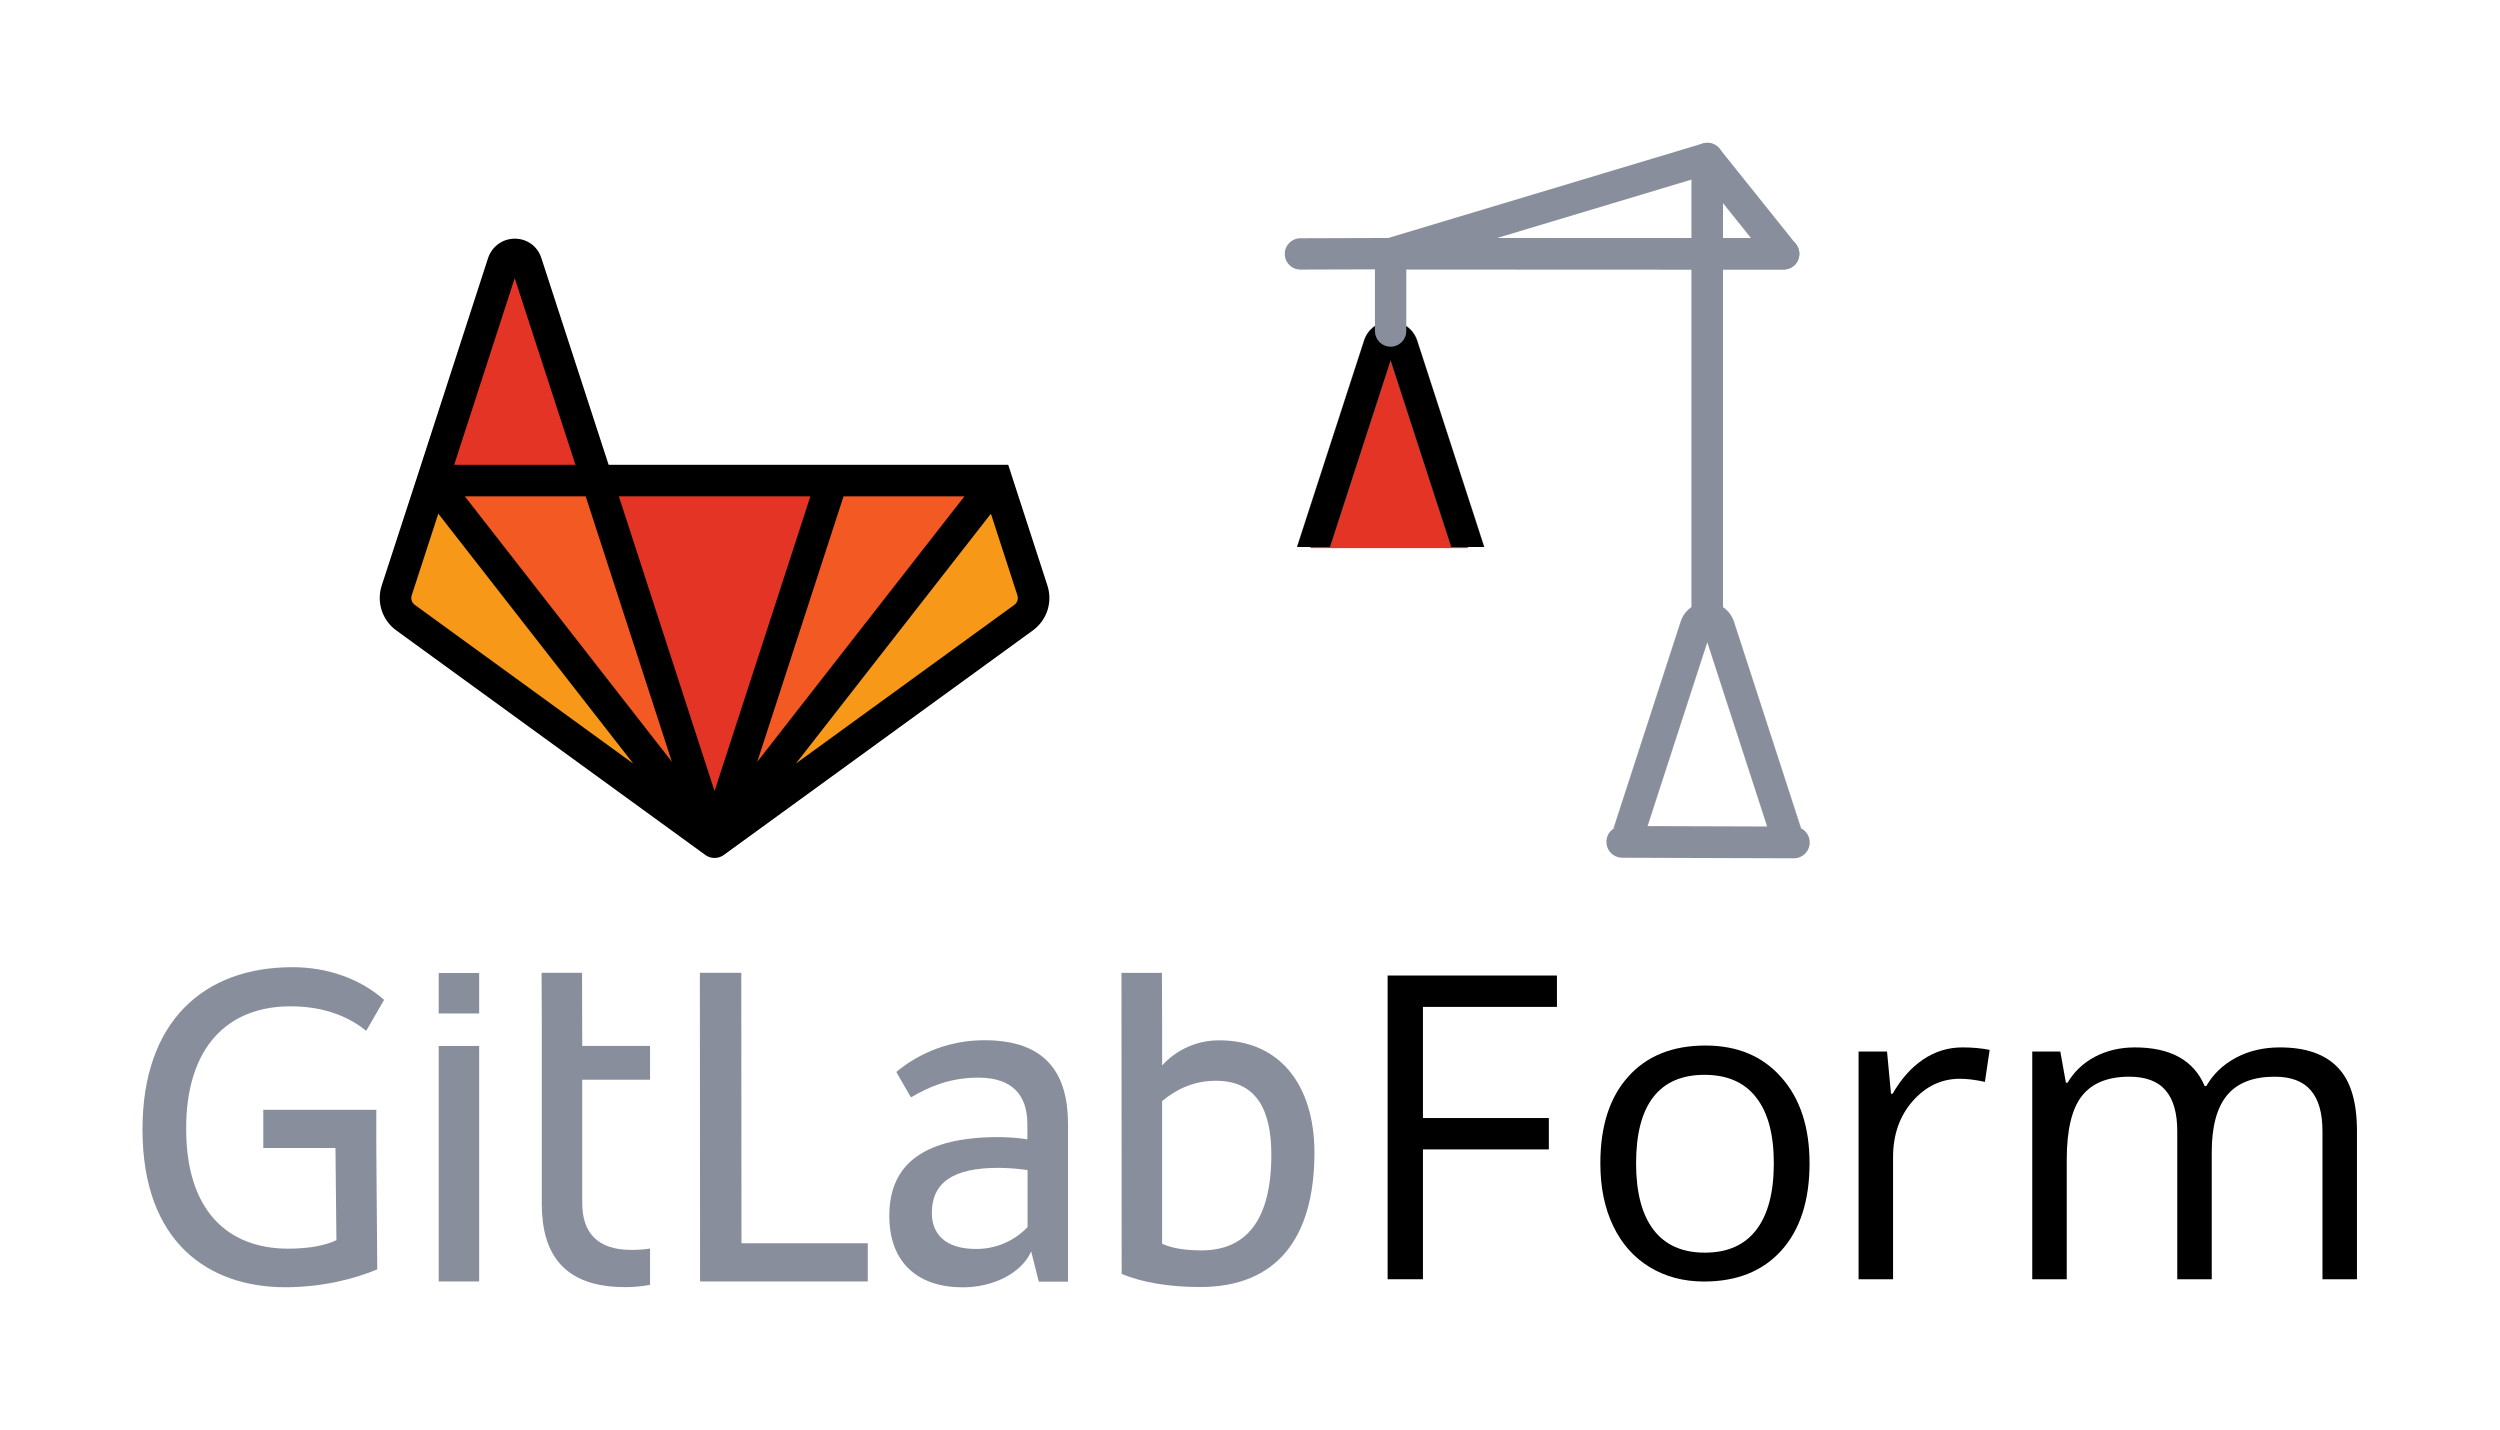 <?xml version="1.0" encoding="UTF-8" standalone="no"?>
<svg
   xmlns:dc="http://purl.org/dc/elements/1.1/"
   xmlns:cc="http://creativecommons.org/ns#"
   xmlns:rdf="http://www.w3.org/1999/02/22-rdf-syntax-ns#"
   xmlns:svg="http://www.w3.org/2000/svg"
   xmlns="http://www.w3.org/2000/svg"
   xmlns:sodipodi="http://sodipodi.sourceforge.net/DTD/sodipodi-0.dtd"
   xmlns:inkscape="http://www.inkscape.org/namespaces/inkscape"
   version="1.1"
   id="svg99"
   xml:space="preserve"
   width="1754.522"
   height="1003.431"
   viewBox="0 0 1754.522 1003.431"
   sodipodi:docname="gitlabform-logo.svg"
   inkscape:version="1.0.2 (e86c8708, 2021-01-15)"
   inkscape:export-filename="/Users/gdubicki/git/gitlabform/docs/gitlabform-logo.png"
   inkscape:export-xdpi="79.105797"
   inkscape:export-ydpi="79.105797"><defs
     id="defs103"><clipPath
       clipPathUnits="userSpaceOnUse"
       id="clipPath309"><rect
         id="rect311"
         width="1559.895"
         height="1449.46"
         x="2517.412"
         y="-4066.206"
         style="stroke-width:7.5"
         transform="scale(1,-1)" /></clipPath><clipPath
       clipPathUnits="userSpaceOnUse"
       id="clipPath1203"><path
         style="fill:#000000;fill-opacity:1;stroke:#000000;stroke-width:1px;stroke-linecap:butt;stroke-linejoin:miter;stroke-opacity:1"
         d="M 295.657,173.682 C 181.637,176.333 108.717,373.88 108.717,373.88 l 98.11,204.175 330.128,112.694 140.536,-201.524 -54.26,-140.631 -13.296,0.415 -0.72,1.001 -131.67,-0.023 z"
         id="path1205" /></clipPath><clipPath
       clipPathUnits="userSpaceOnUse"
       id="clipPath309-5"><rect
         id="rect311-1"
         width="1559.895"
         height="1449.46"
         x="2517.412"
         y="-4066.206"
         style="stroke-width:7.5"
         transform="scale(1,-1)" /></clipPath><clipPath
       clipPathUnits="userSpaceOnUse"
       id="clipPath1409"><rect
         style="fill:#0000ff;fill-rule:evenodd;stroke-width:7.5"
         id="rect1411"
         width="1195.951"
         height="1564.614"
         x="3437.325"
         y="-4778.168"
         transform="scale(1,-1)" /></clipPath></defs><sodipodi:namedview
     pagecolor="#ffffff"
     bordercolor="#666666"
     borderopacity="1"
     objecttolerance="10"
     gridtolerance="10"
     guidetolerance="10"
     inkscape:pageopacity="0"
     inkscape:pageshadow="2"
     inkscape:window-width="1920"
     inkscape:window-height="969"
     id="namedview101"
     showgrid="false"
     inkscape:zoom="0.42892191"
     inkscape:cx="1242.5528"
     inkscape:cy="370.67191"
     inkscape:window-x="1200"
     inkscape:window-y="223"
     inkscape:window-maximized="0"
     inkscape:current-layer="g107"
     inkscape:snap-intersection-paths="true"
     showguides="true"
     inkscape:guide-bbox="true"
     inkscape:snap-grids="false"
     inkscape:document-rotation="0"
     fit-margin-top="100"
     fit-margin-left="100"
     fit-margin-bottom="100"
     fit-margin-right="100"><sodipodi:guide
       position="361.881,836.495"
       orientation="0,-1"
       id="guide1209" /><sodipodi:guide
       position="684.428,677.409"
       orientation="0,-1"
       id="guide1211" /><sodipodi:guide
       position="976.164,643.084"
       orientation="1,0"
       id="guide1213" /><sodipodi:guide
       position="501.49,401.433"
       orientation="1,0"
       id="guide1215" /><sodipodi:guide
       position="724.489,560.763"
       orientation="1,0"
       id="guide1217" /><sodipodi:guide
       position="1198.495,989.612"
       orientation="-1,0"
       id="guide1219"
       inkscape:label=""
       inkscape:locked="false"
       inkscape:color="rgb(0,0,255)" /><sodipodi:guide
       position="501.49,401.433"
       orientation="0,-1"
       id="guide1221" /><sodipodi:guide
       position="456.301,269.475"
       orientation="0,-1"
       id="guide1257" /><sodipodi:guide
       position="609.144,104.112"
       orientation="0,-1"
       id="guide1259" /><inkscape:grid
       type="xygrid"
       id="grid1562"
       originx="98.495"
       originy="-23.965" /><sodipodi:guide
       position="1252.085,412.503"
       orientation="1,0"
       id="guide68" /></sodipodi:namedview><g
     inkscape:groupmode="layer"
     id="layer3"
     inkscape:label="tools"
     transform="translate(98.495,-23.965)" /><g
     inkscape:groupmode="layer"
     id="layer1"
     inkscape:label="colors"
     transform="translate(98.495,-23.965)"><g
       id="g1301"
       transform="matrix(0.133,0,0,-0.133,346.006,836.064)"
       clip-path="url(#clipPath1409)"><path
         d="m 2930.26,1240.17 v 0 l 621.99,1913.21 H 2309.18 l 621.08,-1913.21 v 0"
         style="fill:#e33426;fill-opacity:1;fill-rule:nonzero;stroke:none"
         id="path1303" /><path
         d="m 1437.98,3153.38 v 0 l -189.42,-581.26 c -17.13,-52.78 1.37,-111.04 46.61,-143.94 L 2930.26,1240.17 1437.98,3153.38 v 0"
         style="fill:#f79818;fill-opacity:1;fill-rule:nonzero;stroke:none"
         id="path1305" /><path
         d="m 1437.98,3153.38 h 871.2 l -374.94,1152.24 c -19.19,58.95 -102.82,58.95 -122.7,0 L 1437.98,3153.38 v 0"
         style="fill:#e33426;fill-opacity:1;fill-rule:nonzero;stroke:none"
         id="path1307" /><path
         d="m 4423.46,3153.38 v 0 l 188.72,-581.26 c 17.14,-52.78 -1.37,-111.04 -46.61,-143.94 L 2930.26,1240.17 4423.46,3153.38 v 0"
         style="fill:#f79818;fill-opacity:1;fill-rule:nonzero;stroke:none"
         id="path1309" /><path
         d="m 4423.46,3153.38 h -871.21 l 374.25,1152.24 c 19.2,58.95 102.82,58.95 122.7,0 l 374.26,-1152.24 v 0"
         style="fill:#e33426;fill-opacity:1;fill-rule:nonzero;stroke:none"
         id="path1311" /><path
         d="m 2930.26,1240.17 621.99,1913.21 h 871.21 z"
         style="fill:#f25923;fill-opacity:1;fill-rule:nonzero;stroke:none"
         id="path1313" /><path
         d="M 2930.26,1240.17 1437.98,3153.38 h 871.2 z"
         style="fill:#f25923;fill-opacity:1;fill-rule:nonzero;stroke:none"
         id="path1315" /></g><path
       d="m 408.101,624.65 v 0 l 82.932,-255.095 H 325.291 l 82.811,255.095 v 0"
       style="fill:#e33426;fill-opacity:1;fill-rule:nonzero;stroke:none;stroke-width:0.133"
       id="path1303-7" /><path
       d="m 209.131,369.556 v 0 l -25.256,77.501 c -2.284,7.037 0.183,14.805 6.215,19.192 L 408.101,624.65 209.131,369.556 v 0"
       style="fill:#f79818;fill-opacity:1;fill-rule:nonzero;stroke:none;stroke-width:0.133"
       id="path1305-8" /><path
       d="m 209.131,369.556 h 116.16 l -49.992,-153.632 c -2.559,-7.86 -13.709,-7.86 -16.36,0 l -49.808,153.632 v 0"
       style="fill:#e33426;fill-opacity:1;fill-rule:nonzero;stroke:none;stroke-width:0.133"
       id="path1307-4" /><path
       d="m 607.195,369.556 v 0 l 25.163,77.501 c 2.285,7.037 -0.183,14.805 -6.215,19.192 L 408.101,624.65 607.195,369.556 v 0"
       style="fill:#f79818;fill-opacity:1;fill-rule:nonzero;stroke:none;stroke-width:0.133"
       id="path1309-6" /><path
       d="m 408.101,624.65 82.932,-255.095 H 607.195 Z"
       style="fill:#f25923;fill-opacity:1;fill-rule:nonzero;stroke:none;stroke-width:0.133"
       id="path1313-2" /><path
       d="M 408.101,624.65 209.131,369.556 h 116.16 z"
       style="fill:#f25923;fill-opacity:1;fill-rule:nonzero;stroke:none;stroke-width:0.133"
       id="path1315-3" /></g><g
     id="g107"
     inkscape:groupmode="layer"
     inkscape:label="wireframe and text"
     transform="matrix(1.333,0,0,-1.333,98.495,1021.368)"><path
       d="M 675.271,92.709 H 656.677 V 252.616 h 89.141 v -16.516 h -70.547 v -58.516 h 66.281 v -16.516 h -66.281 z"
       style="font-style:normal;font-variant:normal;font-weight:normal;font-stretch:normal;font-size:224px;line-height:1.25;font-family:'Open Sans';-inkscape-font-specification:'Open Sans';fill:#000000;fill-opacity:1;stroke:none;stroke-width:0.75"
       id="path1549"
       inkscape:export-xdpi="79.016357"
       inkscape:export-ydpi="79.016357" /><path
       d="m 878.816,153.74 q 0,-29.312 -14.766,-45.828 -14.766,-16.406 -40.797,-16.406 -16.078,0 -28.547,7.547 -12.469,7.547 -19.25,21.656 -6.781,14.109 -6.781,33.031 0,29.312 14.656,45.609 14.656,16.406 40.688,16.406 25.156,0 39.922,-16.734 14.875,-16.734 14.875,-45.281 z m -91.328,0 q 0,-22.969 9.188,-35 9.188,-12.031 27.016,-12.031 17.828,0 27.016,11.922 9.297,12.031 9.297,35.109 0,22.859 -9.297,34.672 -9.188,11.922 -27.234,11.922 -17.828,0 -26.906,-11.703 -9.078,-11.703 -9.078,-34.891 z"
       style="font-style:normal;font-variant:normal;font-weight:normal;font-stretch:normal;font-size:224px;line-height:1.25;font-family:'Open Sans';-inkscape-font-specification:'Open Sans';fill:#000000;fill-opacity:1;stroke:none;stroke-width:0.75"
       id="path1551"
       inkscape:export-xdpi="79.016357"
       inkscape:export-ydpi="79.016357" /><path
       d="m 959.318,214.772 q 7.984,0 14.328,-1.312 l -2.516,-16.844 q -7.438,1.641 -13.125,1.641 -14.547,0 -24.938,-11.812 -10.281,-11.812 -10.281,-29.422 V 92.709 H 904.63 V 212.584 h 14.984 l 2.078,-22.203 h 0.875 q 6.672,11.703 16.078,18.047 9.406,6.344 20.672,6.344 z"
       style="font-style:normal;font-variant:normal;font-weight:normal;font-stretch:normal;font-size:224px;line-height:1.25;font-family:'Open Sans';-inkscape-font-specification:'Open Sans';fill:#000000;fill-opacity:1;stroke:none;stroke-width:0.75"
       id="path1553"
       inkscape:export-xdpi="79.016357"
       inkscape:export-ydpi="79.016357" /><path
       d="m 1148.865,92.709 v 77.984 q 0,14.328 -6.125,21.438 -6.125,7.219 -19.031,7.219 -16.953,0 -25.047,-9.734 -8.094,-9.734 -8.094,-29.969 V 92.709 h -18.156 v 77.984 q 0,14.328 -6.125,21.438 -6.125,7.219 -19.141,7.219 -17.062,0 -25.047,-10.281 -7.875,-10.172 -7.875,-33.469 V 92.709 H 996.068 V 212.584 h 14.766 l 2.953,-16.406 h 0.875 q 5.141,8.75 14.438,13.672 9.406,4.922 21,4.922 28.109,0 36.75,-20.344 h 0.875 q 5.359,9.406 15.531,14.875 10.172,5.469 23.188,5.469 20.344,0 30.406,-10.5 10.172,-10.391 10.172,-33.359 V 92.709 Z"
       style="font-style:normal;font-variant:normal;font-weight:normal;font-stretch:normal;font-size:224px;line-height:1.25;font-family:'Open Sans';-inkscape-font-specification:'Open Sans';fill:#000000;fill-opacity:1;stroke:none;stroke-width:0.75"
       id="path1555"
       inkscape:export-xdpi="79.016357"
       inkscape:export-ydpi="79.016357" /><g
       id="g278"
       transform="matrix(0.1,0,0,0.1,321.995,216.562)"
       clip-path="url(#clipPath309)"
       style="fill:#000000;fill-opacity:1;stroke:#888e9b;stroke-opacity:1"
       inkscape:export-xdpi="79.016357"
       inkscape:export-ydpi="79.016357"><path
         d="m 3888.59,1877.2 -1149.96,-835.41 1026.66,1315.45 139.5,-429.66 c 6.06,-18.67 -0.46,-38.93 -16.2,-50.38 z m -1578.3,-980.45 -266.95,822.33 -236.8,729.46 h 1008.24 z m -47.67,-336.789 c 0.09,-0.07 0.19,-0.109 0.28,-0.172 v 0 c -0.09,0.051 -0.19,0.102 -0.28,0.172 z M 732.133,1877.18 c -15.77,11.47 -22.293,31.73 -16.254,50.32 L 855.941,2357.34 1882.27,1041.53 Z m 526.017,1719.99 319.71,-982.5 H 939.617 Z M 2085.54,1051.04 995.508,2448.54 h 636.372 z m 145.7,-448.821 c 0,0.011 0,0.011 0,0.011 0.09,-0.261 0.22,-0.488 0.31,-0.75 -0.09,0.262 -0.22,0.489 -0.31,0.739 z m 1394.57,1846.321 -130.22,-166.85 -960.42,-1230.57 24.33,74.83 429.98,1322.59 z m -263.24,1148.62 319.12,-982.49 h -638.24 z m 700.23,-1618.27 -187.73,578.19 -0.02,0.06 -0.03,0.1 c -0.01,0.01 -0.01,0.02 -0.01,0.03 l -372.69,1147.39 c -20.38,60.45 -76.48,101.01 -140.79,100.51 -64.5,-0.33 -119.05,-40.12 -139.01,-101.4 L 2868.78,2614.67 H 1752.57 l -354.42,1089.17 c -19.94,61.21 -74.49,101 -138.99,101.33 -0.26,0.01 -0.51,0.01 -0.78,0.01 -63.51,0 -119.71,-40.32 -140.31,-101.45 L 746.402,2557.37 c -0.007,-0.01 -0.011,-0.02 -0.015,-0.03 l -0.071,-0.21 -0.003,-0.02 -188.422,-578.23 c -28.34,-87.29 2.418,-182.15 76.558,-236.08 L 2261.41,560.699 c 0.24,-0.179 0.5,-0.289 0.75,-0.461 0.69,-0.488 1.37,-1.008 2.08,-1.476 0.39,-0.262 0.8,-0.524 1.2,-0.782 0.78,-0.5 1.62,-0.949 2.43,-1.429 0.17,-0.11 0.35,-0.219 0.53,-0.321 0.91,-0.531 1.78,-1.101 2.71,-1.601 0.05,-0.027 0.09,-0.059 0.14,-0.078 0.21,-0.11 0.42,-0.18 0.63,-0.289 0.23,-0.121 0.44,-0.262 0.67,-0.371 0.29,-0.153 0.59,-0.27 0.89,-0.422 0.82,-0.399 1.66,-0.758 2.5,-1.149 1.26,-0.57 2.52,-1.121 3.8,-1.629 0.67,-0.269 1.35,-0.519 2.03,-0.769 0.63,-0.231 1.26,-0.473 1.91,-0.692 0.29,-0.089 0.57,-0.21 0.87,-0.3 0.28,-0.098 0.56,-0.18 0.85,-0.27 1.05,-0.328 2.13,-0.578 3.19,-0.871 0.87,-0.238 1.72,-0.5 2.59,-0.707 0.53,-0.121 1.06,-0.23 1.6,-0.34 1.04,-0.23 2.08,-0.41 3.13,-0.594 0.43,-0.078 0.84,-0.199 1.28,-0.269 0.47,-0.078 0.95,-0.09 1.43,-0.16 0.69,-0.09 1.37,-0.239 2.07,-0.321 0.27,-0.027 0.55,-0.046 0.82,-0.078 0.57,-0.058 1.14,-0.05 1.71,-0.101 2.12,-0.207 4.26,-0.34 6.43,-0.36 0.18,-0.019 0.36,-0.027 0.54,-0.027 0.02,0 0.03,0 0.05,0 0.01,0 0.03,0 0.04,0 0.23,0 0.46,0.027 0.69,0.039 2.11,0.02 4.2,0.149 6.27,0.348 0.57,0.051 1.15,0.043 1.72,0.101 0.27,0.032 0.54,0.051 0.81,0.078 0.7,0.071 1.39,0.223 2.09,0.321 0.47,0.07 0.94,0.082 1.41,0.152 0.44,0.078 0.85,0.199 1.29,0.277 1.04,0.184 2.08,0.364 3.12,0.582 0.54,0.122 1.07,0.219 1.6,0.352 0.87,0.207 1.72,0.469 2.59,0.707 1.07,0.293 2.15,0.543 3.21,0.871 0.27,0.09 0.55,0.172 0.82,0.262 0.3,0.09 0.59,0.219 0.89,0.308 0.63,0.219 1.26,0.45 1.89,0.692 0.69,0.25 1.36,0.5 2.04,0.769 1.28,0.508 2.55,1.071 3.81,1.641 0.84,0.379 1.68,0.738 2.5,1.137 0.29,0.14 0.58,0.261 0.86,0.402 0.24,0.117 0.47,0.27 0.7,0.391 0.2,0.109 0.41,0.168 0.6,0.277 0.05,0.02 0.09,0.051 0.13,0.07 0.99,0.532 1.91,1.129 2.87,1.692 0.13,0.078 0.26,0.16 0.39,0.23 0.81,0.489 1.65,0.938 2.43,1.438 0.41,0.261 0.8,0.511 1.2,0.781 0.71,0.469 1.39,0.98 2.09,1.48 0.25,0.168 0.52,0.29 0.76,0.469 L 3986.28,1742.83 c 74.11,53.9 104.86,148.76 76.52,236.06"
         style="fill:#000000;fill-opacity:1;fill-rule:nonzero;stroke:#888e9b;stroke-opacity:1"
         id="path280" /></g><g
       id="g278-5"
       transform="matrix(0.1,0,0,0.1,488.723,68.512)"
       clip-path="url(#clipPath309-5)"
       style="fill:#888e9b;fill-opacity:1;stroke:#888e9b;stroke-opacity:1"
       inkscape:export-xdpi="79.016357"
       inkscape:export-ydpi="79.016357"><path
         d="m 3888.59,1877.2 -1149.96,-835.41 1026.66,1315.45 139.5,-429.66 c 6.06,-18.67 -0.46,-38.93 -16.2,-50.38 z m -1578.3,-980.45 -266.95,822.33 -236.8,729.46 h 1008.24 z m -47.67,-336.789 c 0.09,-0.07 0.19,-0.109 0.28,-0.172 v 0 c -0.09,0.051 -0.19,0.102 -0.28,0.172 z M 732.133,1877.18 c -15.77,11.47 -22.293,31.73 -16.254,50.32 L 855.941,2357.34 1882.27,1041.53 Z m 526.017,1719.99 319.71,-982.5 H 939.617 Z M 2085.54,1051.04 995.508,2448.54 h 636.372 z m 145.7,-448.821 c 0,0.011 0,0.011 0,0.011 0.09,-0.261 0.22,-0.488 0.31,-0.75 -0.09,0.262 -0.22,0.489 -0.31,0.739 z m 1394.57,1846.321 -130.22,-166.85 -960.42,-1230.57 24.33,74.83 429.98,1322.59 z m -263.24,1148.62 319.12,-982.49 h -638.24 z m 700.23,-1618.27 -187.73,578.19 -0.02,0.06 -0.03,0.1 c -0.01,0.01 -0.01,0.02 -0.01,0.03 l -372.69,1147.39 c -20.38,60.45 -76.48,101.01 -140.79,100.51 -64.5,-0.33 -119.05,-40.12 -139.01,-101.4 L 2868.78,2614.67 H 1752.57 l -354.42,1089.17 c -19.94,61.21 -74.49,101 -138.99,101.33 -0.26,0.01 -0.51,0.01 -0.78,0.01 -63.51,0 -119.71,-40.32 -140.31,-101.45 L 746.402,2557.37 c -0.007,-0.01 -0.011,-0.02 -0.015,-0.03 l -0.071,-0.21 -0.003,-0.02 -188.422,-578.23 c -28.34,-87.29 2.418,-182.15 76.558,-236.08 L 2261.41,560.699 c 0.24,-0.179 0.5,-0.289 0.75,-0.461 0.69,-0.488 1.37,-1.008 2.08,-1.476 0.39,-0.262 0.8,-0.524 1.2,-0.782 0.78,-0.5 1.62,-0.949 2.43,-1.429 0.17,-0.11 0.35,-0.219 0.53,-0.321 0.91,-0.531 1.78,-1.101 2.71,-1.601 0.05,-0.027 0.09,-0.059 0.14,-0.078 0.21,-0.11 0.42,-0.18 0.63,-0.289 0.23,-0.121 0.44,-0.262 0.67,-0.371 0.29,-0.153 0.59,-0.27 0.89,-0.422 0.82,-0.399 1.66,-0.758 2.5,-1.149 1.26,-0.57 2.52,-1.121 3.8,-1.629 0.67,-0.269 1.35,-0.519 2.03,-0.769 0.63,-0.231 1.26,-0.473 1.91,-0.692 0.29,-0.089 0.57,-0.21 0.87,-0.3 0.28,-0.098 0.56,-0.18 0.85,-0.27 1.05,-0.328 2.13,-0.578 3.19,-0.871 0.87,-0.238 1.72,-0.5 2.59,-0.707 0.53,-0.121 1.06,-0.23 1.6,-0.34 1.04,-0.23 2.08,-0.41 3.13,-0.594 0.43,-0.078 0.84,-0.199 1.28,-0.269 0.47,-0.078 0.95,-0.09 1.43,-0.16 0.69,-0.09 1.37,-0.239 2.07,-0.321 0.27,-0.027 0.55,-0.046 0.82,-0.078 0.57,-0.058 1.14,-0.05 1.71,-0.101 2.12,-0.207 4.26,-0.34 6.43,-0.36 0.18,-0.019 0.36,-0.027 0.54,-0.027 0.02,0 0.03,0 0.05,0 0.01,0 0.03,0 0.04,0 0.23,0 0.46,0.027 0.69,0.039 2.11,0.02 4.2,0.149 6.27,0.348 0.57,0.051 1.15,0.043 1.72,0.101 0.27,0.032 0.54,0.051 0.81,0.078 0.7,0.071 1.39,0.223 2.09,0.321 0.47,0.07 0.94,0.082 1.41,0.152 0.44,0.078 0.85,0.199 1.29,0.277 1.04,0.184 2.08,0.364 3.12,0.582 0.54,0.122 1.07,0.219 1.6,0.352 0.87,0.207 1.72,0.469 2.59,0.707 1.07,0.293 2.15,0.543 3.21,0.871 0.27,0.09 0.55,0.172 0.82,0.262 0.3,0.09 0.59,0.219 0.89,0.308 0.63,0.219 1.26,0.45 1.89,0.692 0.69,0.25 1.36,0.5 2.04,0.769 1.28,0.508 2.55,1.071 3.81,1.641 0.84,0.379 1.68,0.738 2.5,1.137 0.29,0.14 0.58,0.261 0.86,0.402 0.24,0.117 0.47,0.27 0.7,0.391 0.2,0.109 0.41,0.168 0.6,0.277 0.05,0.02 0.09,0.051 0.13,0.07 0.99,0.532 1.91,1.129 2.87,1.692 0.13,0.078 0.26,0.16 0.39,0.23 0.81,0.489 1.65,0.938 2.43,1.438 0.41,0.261 0.8,0.511 1.2,0.781 0.71,0.469 1.39,0.98 2.09,1.48 0.25,0.168 0.52,0.29 0.76,0.469 L 3986.28,1742.83 c 74.11,53.9 104.86,148.76 76.52,236.06"
         style="fill:#888e9b;fill-opacity:1;fill-rule:nonzero;stroke:#888e9b;stroke-opacity:1"
         id="path280-4" /></g><path
       style="font-variation-settings:normal;opacity:1;vector-effect:none;fill:none;fill-opacity:1;stroke:#888e9b;stroke-width:22;stroke-linecap:round;stroke-linejoin:round;stroke-miterlimit:4;stroke-dasharray:none;stroke-dashoffset:0;stroke-opacity:1;paint-order:markers stroke fill;stop-color:#000000;stop-opacity:1"
       d="m 1100,462.19 -2e-4,-327.225 v 66.924 h 53.591 l -146.572,-0.066 -129.367,-0.06 -63.294,0.2"
       id="path1253"
       sodipodi:nodetypes="ccccccc"
       inkscape:export-xdpi="79.016357"
       inkscape:export-ydpi="79.016357"
       transform="matrix(0.75,0,0,-0.75,0,784)" /><path
       style="font-variation-settings:normal;opacity:1;vector-effect:none;fill:none;fill-opacity:1;stroke:#888e9b;stroke-width:22.278;stroke-linecap:round;stroke-linejoin:miter;stroke-miterlimit:4;stroke-dasharray:none;stroke-dashoffset:0;stroke-opacity:1;stop-color:#000000;stop-opacity:1"
       d="m 1040.286,614.695 120.457,0.394"
       id="path1255"
       inkscape:export-xdpi="79.016357"
       inkscape:export-ydpi="79.016357"
       sodipodi:nodetypes="cc"
       transform="matrix(0.75,0,0,-0.75,0,784)" /><path
       d="m 613.52,448.317 -153.328,111.388 136.888,-175.393 18.6,57.288 c 0.808,2.489 -0.061,5.191 -2.16,6.717 z m -210.44,130.727 -35.593,-109.644 -31.573,-97.261 h 134.432 z m -6.356,44.905 c 0.012,0.009 0.025,0.015 0.037,0.023 v 0 c -0.012,-0.007 -0.025,-0.014 -0.037,-0.023 z M 192.659,448.32 c -2.103,-1.529 -2.972,-4.231 -2.167,-6.709 l 18.675,-57.312 136.844,175.441 z m 70.136,-229.332 42.628,131 H 220.324 Z M 373.114,558.472 227.776,372.138 h 84.85 z m 19.427,59.843 c 0,-10e-4 0,-10e-4 0,-10e-4 0.012,0.035 0.029,0.065 0.041,0.1 -0.012,-0.035 -0.029,-0.065 -0.041,-0.099 z m 185.943,-246.176 -17.363,22.247 -128.056,164.076 3.244,-9.977 57.331,-176.345 z m -35.099,-153.149 42.549,130.999 h -85.099 z m 93.364,215.769 -25.031,-77.092 -0.003,-0.008 -0.004,-0.013 c -10e-4,-10e-4 -10e-4,-0.003 -10e-4,-0.004 l -49.692,-152.985 c -2.717,-8.06 -10.197,-13.468 -18.772,-13.401 -8.6,0.044 -15.873,5.349 -18.535,13.52 l -47.165,145.213 h -148.828 l -47.256,-145.223 c -2.659,-8.161 -9.932,-13.467 -18.532,-13.511 -0.035,-0.001 -0.068,-0.001 -0.104,-0.001 -8.468,0 -15.961,5.376 -18.708,13.527 l -49.556,152.848 c -9.3e-4,0.001 -0.001,0.003 -0.002,0.004 l -0.009,0.028 -4e-4,0.003 -25.123,77.097 c -3.779,11.639 0.322,24.287 10.208,31.477 l 216.928,157.613 c 0.032,0.024 0.067,0.038 0.1,0.061 0.092,0.065 0.183,0.134 0.277,0.197 0.052,0.035 0.107,0.07 0.16,0.104 0.104,0.067 0.216,0.127 0.324,0.191 0.023,0.015 0.047,0.029 0.071,0.043 0.121,0.071 0.237,0.147 0.361,0.213 0.007,0.004 0.012,0.008 0.019,0.01 0.028,0.015 0.056,0.024 0.084,0.038 0.031,0.016 0.059,0.035 0.089,0.05 0.039,0.02 0.079,0.036 0.119,0.056 0.109,0.053 0.221,0.101 0.333,0.153 0.168,0.076 0.336,0.149 0.507,0.217 0.089,0.036 0.18,0.069 0.271,0.103 0.084,0.031 0.168,0.063 0.255,0.092 0.039,0.012 0.076,0.028 0.116,0.04 0.037,0.013 0.075,0.024 0.113,0.036 0.14,0.044 0.284,0.077 0.425,0.116 0.116,0.032 0.229,0.067 0.345,0.094 0.071,0.016 0.141,0.031 0.213,0.045 0.139,0.031 0.277,0.055 0.417,0.079 0.057,0.01 0.112,0.026 0.171,0.036 0.063,0.01 0.127,0.012 0.191,0.021 0.092,0.012 0.183,0.032 0.276,0.043 0.036,0.004 0.073,0.006 0.109,0.01 0.076,0.008 0.152,0.007 0.228,0.013 0.283,0.028 0.568,0.045 0.857,0.048 0.024,0.003 0.048,0.004 0.072,0.004 0.003,0 0.004,0 0.007,0 10e-4,0 0.004,0 0.005,0 0.031,0 0.061,-0.004 0.092,-0.005 0.281,-0.003 0.56,-0.02 0.836,-0.046 0.076,-0.007 0.153,-0.006 0.229,-0.013 0.036,-0.004 0.072,-0.007 0.108,-0.01 0.093,-0.009 0.185,-0.03 0.279,-0.043 0.063,-0.009 0.125,-0.011 0.188,-0.02 0.059,-0.01 0.113,-0.026 0.172,-0.037 0.139,-0.025 0.277,-0.049 0.416,-0.078 0.072,-0.016 0.143,-0.029 0.213,-0.047 0.116,-0.028 0.229,-0.062 0.345,-0.094 0.143,-0.039 0.287,-0.072 0.428,-0.116 0.036,-0.012 0.073,-0.023 0.109,-0.035 0.04,-0.012 0.079,-0.029 0.119,-0.041 0.084,-0.029 0.168,-0.06 0.252,-0.092 0.092,-0.033 0.181,-0.067 0.272,-0.103 0.171,-0.068 0.34,-0.143 0.508,-0.219 0.112,-0.051 0.224,-0.098 0.333,-0.152 0.039,-0.019 0.077,-0.035 0.115,-0.054 0.032,-0.016 0.063,-0.036 0.093,-0.052 0.027,-0.015 0.055,-0.022 0.08,-0.037 0.007,-0.003 0.012,-0.007 0.017,-0.009 0.132,-0.071 0.255,-0.151 0.383,-0.226 0.017,-0.01 0.035,-0.021 0.052,-0.031 0.108,-0.065 0.22,-0.125 0.324,-0.192 0.055,-0.035 0.107,-0.068 0.16,-0.104 0.095,-0.062 0.185,-0.131 0.279,-0.197 0.033,-0.022 0.069,-0.039 0.101,-0.062 L 626.546,466.233 c 9.881,-7.187 13.981,-19.835 10.203,-31.475"
       style="fill:#000000;fill-opacity:1;fill-rule:nonzero;stroke:none;stroke-width:0.133"
       id="path280-8"
       inkscape:original-d="m 3888.59,1877.2 -1149.96,-835.41 1026.66,1315.45 139.5,-429.66 c 6.06,-18.67 -0.46,-38.93 -16.2,-50.38 z m -1578.3,-980.45 -266.95,822.33 -236.8,729.46 h 1008.24 z m -47.67,-336.789 c 0.09,-0.07 0.19,-0.109 0.28,-0.172 v 0 c -0.09,0.051 -0.19,0.102 -0.28,0.172 z M 732.133,1877.18 c -15.77,11.47 -22.293,31.73 -16.254,50.32 L 855.941,2357.34 1882.27,1041.53 Z m 526.017,1719.99 319.71,-982.5 H 939.617 Z M 2085.54,1051.04 995.508,2448.54 h 636.372 z m 145.7,-448.821 c 0,0.011 0,0.011 0,0.011 0.09,-0.261 0.22,-0.488 0.31,-0.75 -0.09,0.262 -0.22,0.489 -0.31,0.739 z m 1394.57,1846.321 -130.22,-166.85 -960.42,-1230.57 24.33,74.83 429.98,1322.59 z m -263.24,1148.62 319.12,-982.49 h -638.24 z m 700.23,-1618.27 -187.73,578.19 -0.02,0.06 -0.03,0.1 c -0.01,0.01 -0.01,0.02 -0.01,0.03 l -372.69,1147.39 c -20.38,60.45 -76.48,101.01 -140.79,100.51 -64.5,-0.33 -119.05,-40.12 -139.01,-101.4 L 2868.78,2614.67 H 1752.57 l -354.42,1089.17 c -19.94,61.21 -74.49,101 -138.99,101.33 -0.26,0.01 -0.51,0.01 -0.78,0.01 -63.51,0 -119.71,-40.32 -140.31,-101.45 L 746.402,2557.37 c -0.007,-0.01 -0.011,-0.02 -0.015,-0.03 l -0.071,-0.21 -0.003,-0.02 -188.422,-578.23 c -28.34,-87.29 2.418,-182.15 76.558,-236.08 L 2261.41,560.699 c 0.24,-0.179 0.5,-0.289 0.75,-0.461 0.69,-0.488 1.37,-1.008 2.08,-1.476 0.39,-0.262 0.8,-0.524 1.2,-0.782 0.78,-0.5 1.62,-0.949 2.43,-1.429 0.17,-0.11 0.35,-0.219 0.53,-0.321 0.91,-0.531 1.78,-1.101 2.71,-1.601 0.05,-0.027 0.09,-0.059 0.14,-0.078 0.21,-0.11 0.42,-0.18 0.63,-0.289 0.23,-0.121 0.44,-0.262 0.67,-0.371 0.29,-0.153 0.59,-0.27 0.89,-0.422 0.82,-0.399 1.66,-0.758 2.5,-1.149 1.26,-0.57 2.52,-1.121 3.8,-1.629 0.67,-0.269 1.35,-0.519 2.03,-0.769 0.63,-0.231 1.26,-0.473 1.91,-0.692 0.29,-0.089 0.57,-0.21 0.87,-0.3 0.28,-0.098 0.56,-0.18 0.85,-0.27 1.05,-0.328 2.13,-0.578 3.19,-0.871 0.87,-0.238 1.72,-0.5 2.59,-0.707 0.53,-0.121 1.06,-0.23 1.6,-0.34 1.04,-0.23 2.08,-0.41 3.13,-0.594 0.43,-0.078 0.84,-0.199 1.28,-0.269 0.47,-0.078 0.95,-0.09 1.43,-0.16 0.69,-0.09 1.37,-0.239 2.07,-0.321 0.27,-0.027 0.55,-0.046 0.82,-0.078 0.57,-0.058 1.14,-0.05 1.71,-0.101 2.12,-0.207 4.26,-0.34 6.43,-0.36 0.18,-0.019 0.36,-0.027 0.54,-0.027 0.02,0 0.03,0 0.05,0 0.01,0 0.03,0 0.04,0 0.23,0 0.46,0.027 0.69,0.039 2.11,0.02 4.2,0.149 6.27,0.348 0.57,0.051 1.15,0.043 1.72,0.101 0.27,0.032 0.54,0.051 0.81,0.078 0.7,0.071 1.39,0.223 2.09,0.321 0.47,0.07 0.94,0.082 1.41,0.152 0.44,0.078 0.85,0.199 1.29,0.277 1.04,0.184 2.08,0.364 3.12,0.582 0.54,0.122 1.07,0.219 1.6,0.352 0.87,0.207 1.72,0.469 2.59,0.707 1.07,0.293 2.15,0.543 3.21,0.871 0.27,0.09 0.55,0.172 0.82,0.262 0.3,0.09 0.59,0.219 0.89,0.308 0.63,0.219 1.26,0.45 1.89,0.692 0.69,0.25 1.36,0.5 2.04,0.769 1.28,0.508 2.55,1.071 3.81,1.641 0.84,0.379 1.68,0.738 2.5,1.137 0.29,0.14 0.58,0.261 0.86,0.402 0.24,0.117 0.47,0.27 0.7,0.391 0.2,0.109 0.41,0.168 0.6,0.277 0.05,0.02 0.09,0.051 0.13,0.07 0.99,0.532 1.91,1.129 2.87,1.692 0.13,0.078 0.26,0.16 0.39,0.23 0.81,0.489 1.65,0.938 2.43,1.438 0.41,0.261 0.8,0.511 1.2,0.781 0.71,0.469 1.39,0.98 2.09,1.48 0.25,0.168 0.52,0.29 0.76,0.469 L 3986.28,1742.83 c 74.11,53.9 104.86,148.76 76.52,236.06"
       clip-path="url(#clipPath1203)"
       transform="matrix(0.75,0,0,-0.75,0,784)"
       inkscape:export-xdpi="79.016357"
       inkscape:export-ydpi="79.016357" /><path
       d="m 316.387,254.036 h -21.801 l 0.1,-162.5 h 88.301 v 20.1 h -66.5 l -0.1,142.4 v 0"
       style="fill:#888e9b;fill-opacity:1;fill-rule:nonzero;stroke:none;stroke-width:0.1"
       id="path111"
       inkscape:export-xdpi="79.016357"
       inkscape:export-ydpi="79.016357" /><path
       d="m 444.414,218.552 c -17.6,0 -33.8,-6.201 -46.4,-16.701 l 7.7,-13.399 c 8.9,5.2 19.8,10.399 35.5,10.399 17.9,0 25.8,-9.199 25.8,-24.6 v -7.9 c -3.5,0.701 -10.7,1.201 -15.1,1.201 -38.2,0 -57.6,-13.4 -57.6,-41.4 0,-25.1 15.4,-37.7 38.7,-37.7 15.7,0 30.8,7.2 36,18.899 l 4,-15.899 h 15.4 v 83.2 c -0.1,26.3 -11.5,43.9 -44,43.9 z m 22.6,-98.5 c -5.5,-5.701 -14.6,-11.4 -27,-11.4 -16.6,0 -23.3,8.199 -23.3,18.9 0,16.1 11.2,23.799 35,23.799 4.5,0 11.7,-0.5 15.4,-1.199 v -30.1 h -0.1"
       style="fill:#888e9b;fill-opacity:1;fill-rule:nonzero;stroke:none;stroke-width:0.1"
       id="path113"
       inkscape:export-xdpi="79.016357"
       inkscape:export-ydpi="79.016357" /><path
       d="m 567.954,218.507 c -19.5,0 -30,-13.3 -30,-13.3 v 21 l -0.101,27.8 h -9.799 -11.5 l 0.099,-158.5 c 10.7,-4.5 25.301,-6.9 41.2,-6.9 40.701,0 60.3,26 60.3,70.9 -0.099,35.5 -18.199,59 -50.199,59 m -9.201,-110.6 c -8.199,0 -15.4,1 -20.799,3.5 v 67.3 7.8 c 7.399,6.2 16.6,10.7 28.299,10.7 21.1,0 29.201,-14.9 29.201,-39 0,-34.2 -13.101,-50.3 -36.701,-50.3"
       style="fill:#888e9b;fill-opacity:1;fill-rule:nonzero;stroke:none;stroke-width:0.1"
       id="path115"
       inkscape:export-xdpi="79.016357"
       inkscape:export-ydpi="79.016357" /><path
       d="m 79.029,236.405 c 19.3,0 31.8,-6.4 39.9,-12.9 l 9.4,16.3 c -12.7,11.2 -29.9,17.2 -48.3,17.2 -46.4,0 -78.9,-28.3 -78.9,-85.4 0,-59.8 35.099,-83.1 75.2,-83.1 20.1,0 37.2,4.7 48.399,9.4 l -0.5,63.9 v 7.5 12.6 H 64.728 v -20.1 h 38 l 0.5,-48.5 c -5,-2.5 -13.599,-4.5 -25.299,-4.5 -32.201,0 -53.8,20.3 -53.8,63 -0.1,43.5 22.2,64.6 54.9,64.6"
       style="fill:#888e9b;fill-opacity:1;fill-rule:nonzero;stroke:none;stroke-width:0.1"
       id="path117"
       inkscape:export-xdpi="79.016357"
       inkscape:export-ydpi="79.016357" /><path
       d="m 232.556,254.058 h -21.3 l 0.099,-27.299 v -94.301 c 0,-26.299 11.401,-43.9 43.901,-43.9 4.5,0 8.9,0.4 13.099,1.201 v 19.099 c -3.099,-0.5 -6.4,-0.699 -9.9,-0.699 -17.899,0 -25.799,9.199 -25.799,24.6 v 65 h 35.699 v 17.799 h -35.699 l -0.1,38.5 v 0"
       style="fill:#888e9b;fill-opacity:1;fill-rule:nonzero;stroke:none;stroke-width:0.1"
       id="path119"
       inkscape:export-xdpi="79.016357"
       inkscape:export-ydpi="79.016357" /><path
       d="m 157.086,91.536 h 21.301 V 215.536 h -21.301 v -124 0"
       style="fill:#888e9b;fill-opacity:1;fill-rule:nonzero;stroke:none;stroke-width:0.1"
       id="path121"
       inkscape:export-xdpi="79.016357"
       inkscape:export-ydpi="79.016357" /><path
       d="m 157.086,232.636 h 21.301 v 21.3 h -21.301 v -21.3 0"
       style="fill:#888e9b;fill-opacity:1;fill-rule:nonzero;stroke:none;stroke-width:0.1"
       id="path123"
       inkscape:export-xdpi="79.016357"
       inkscape:export-ydpi="79.016357" /><path
       style="font-variation-settings:normal;vector-effect:none;fill:none;fill-opacity:1;stroke:#888e9b;stroke-width:16.5;stroke-linecap:round;stroke-linejoin:round;stroke-miterlimit:4;stroke-dasharray:none;stroke-dashoffset:0;stroke-opacity:1;paint-order:markers stroke fill;stop-color:#000000"
       d="m 825,437.357 -1.5e-4,245.419 v 0 l 40.193,-50.193 -109.929,0.05 -97.026,0.045 166.761,50.098"
       id="path1253-7"
       sodipodi:nodetypes="ccccccc"
       inkscape:export-xdpi="79.016357"
       inkscape:export-ydpi="79.016357" /><path
       style="font-variation-settings:normal;opacity:1;vector-effect:none;fill:none;fill-opacity:1;stroke:#888e9b;stroke-width:16.5;stroke-linecap:round;stroke-linejoin:miter;stroke-miterlimit:4;stroke-dasharray:none;stroke-dashoffset:0;stroke-opacity:1;stop-color:#000000;stop-opacity:1"
       d="m 658.252,632.678 v -40.743 0"
       id="path924" /></g></svg>
